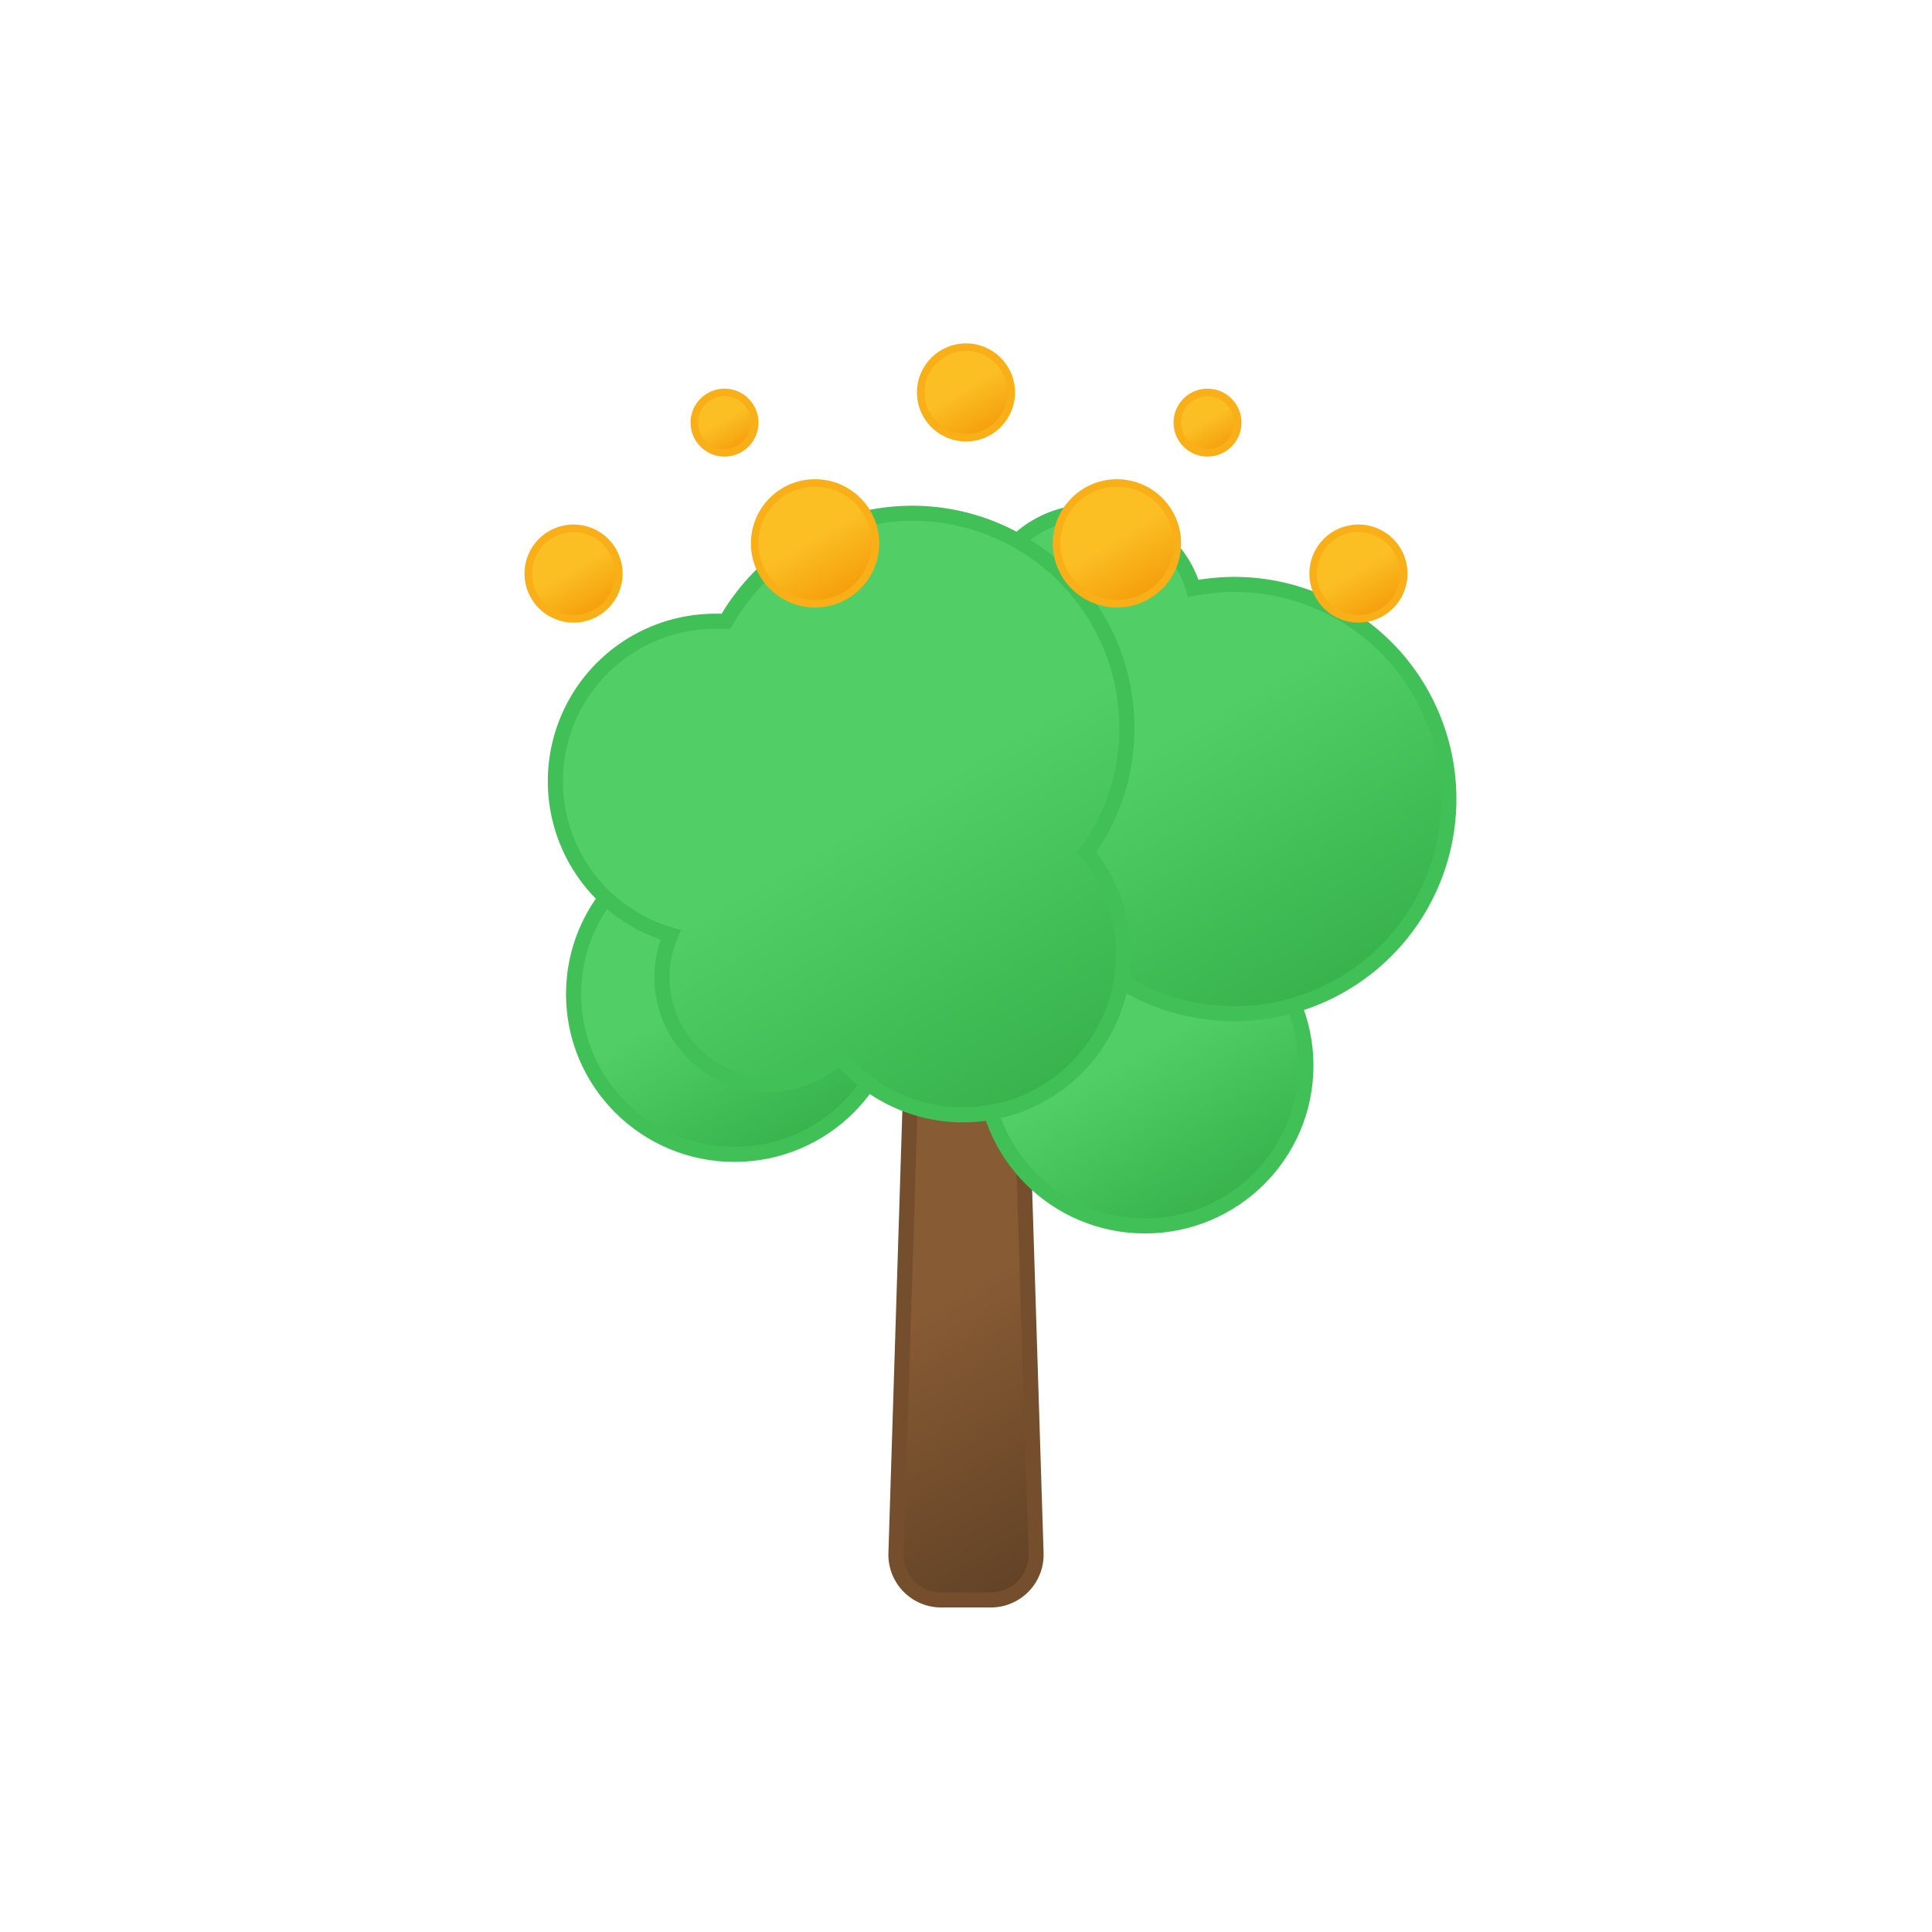 <svg xmlns="http://www.w3.org/2000/svg" xmlns:xlink="http://www.w3.org/1999/xlink" viewBox="0 0 64 64">
	<defs>
		<linearGradient id="a" x1="27.54" y1="36.27" x2="36.21" y2="51.28" gradientUnits="userSpaceOnUse">
			<stop offset="0" stop-color="#875b34"/>
			<stop offset="0.45" stop-color="#875b34"/>
			<stop offset="1" stop-color="#624226"/>
		</linearGradient>
		<linearGradient id="b" x1="35.27" y1="30.69" x2="40.58" y2="39.9" gradientUnits="userSpaceOnUse">
			<stop offset="0" stop-color="#51cf66"/>
			<stop offset="0.45" stop-color="#51cf66"/>
			<stop offset="1" stop-color="#37b24d"/>
		</linearGradient>
		<linearGradient id="c" x1="21.67" y1="28.33" x2="26.99" y2="37.54" xlink:href="#b"/>
		<linearGradient id="d" x1="35.38" y1="16.89" x2="44.43" y2="32.58" xlink:href="#b"/>
		<linearGradient id="e" x1="24.62" y1="19.13" x2="34.59" y2="36.4" xlink:href="#b"/>
		<linearGradient id="f" x1="31.25" y1="11.7" x2="32.75" y2="14.3" gradientUnits="userSpaceOnUse">
			<stop offset="0" stop-color="#fbbf24"/>
			<stop offset="0.45" stop-color="#fbbf24"/>
			<stop offset="1" stop-color="#f59e0b"/>
		</linearGradient>
		<linearGradient id="g" x1="36" y1="16.27" x2="38" y2="19.73" xlink:href="#f"/>
		<linearGradient id="h" x1="26" y1="16.27" x2="28" y2="19.73" xlink:href="#f"/>
		<linearGradient id="i" x1="18.25" y1="17.7" x2="19.75" y2="20.3" xlink:href="#f"/>
		<linearGradient id="j" x1="44.25" y1="17.7" x2="45.75" y2="20.3" xlink:href="#f"/>
		<linearGradient id="k" x1="39.5" y1="13.13" x2="40.5" y2="14.87" xlink:href="#f"/>
		<linearGradient id="l" x1="23.5" y1="13.13" x2="24.5" y2="14.87" xlink:href="#f"/>
	</defs>
	<path d="M34.32,51.45l-.5-15.88a1.5,1.5,0,0,0-1.5-1.46h-.64a1.5,1.5,0,0,0-1.5,1.46l-.5,15.88A1.5,1.5,0,0,0,31.18,53h1.64A1.5,1.5,0,0,0,34.32,51.45Z" stroke="#744e2d" stroke-linecap="round" stroke-linejoin="round" stroke-width="0.5" fill="url(#a)"/>
	<ellipse cx="37.93" cy="35.3" rx="5.33" ry="5.31" stroke="#40c057" stroke-linecap="round" stroke-miterlimit="10" stroke-width="0.5" fill="url(#b)"/>
	<ellipse cx="24.33" cy="32.93" rx="5.33" ry="5.31" stroke="#40c057" stroke-linecap="round" stroke-miterlimit="10" stroke-width="0.5" fill="url(#c)"/>
	<path d="M40.89,19.36a7.56,7.56,0,0,0-1.36.13,3.55,3.55,0,1,0-5.15,4.11,7.11,7.11,0,1,0,6.51-4.24Z" stroke="#40c057" stroke-linecap="round" stroke-miterlimit="10" stroke-width="0.5" fill="url(#d)"/>
	<path d="M37.33,24.08a7.11,7.11,0,0,0-13.28-3.5c-.12,0-.23,0-.35,0a5.3,5.3,0,0,0-1.48,10.39,3.49,3.49,0,0,0-.29,1.41,3.55,3.55,0,0,0,3.55,3.55A3.51,3.51,0,0,0,27.81,35,5.3,5.3,0,1,0,36,28.24,7,7,0,0,0,37.33,24.08Z" stroke="#40c057" stroke-linecap="round" stroke-miterlimit="10" stroke-width="0.5" fill="url(#e)"/>
	<circle cx="32" cy="13" r="1.5" stroke="#f8af18" stroke-miterlimit="10" stroke-width="0.25" fill="url(#f)">
		<animateTransform attributeName="transform" type="translate" values="0 -3; 0 3; 0 -3" dur="5s" calcMode="spline" keySplines="0.5 0 0.5 1; 0.5 0 0.5 1" repeatCount="indefinite"/>
	</circle>
	<circle cx="37" cy="18" r="2" stroke="#f8af18" stroke-miterlimit="10" stroke-width="0.25" fill="url(#g)">
		<animateTransform attributeName="transform" type="translate" values="0 -3; 0 3; 0 -3" begin="-0.6s" dur="5s" calcMode="spline" keySplines="0.5 0 0.5 1; 0.5 0 0.5 1" repeatCount="indefinite"/>
	</circle>
	<circle cx="27" cy="18" r="2" stroke="#f8af18" stroke-miterlimit="10" stroke-width="0.25" fill="url(#h)">
		<animateTransform attributeName="transform" type="translate" values="0 -3; 0 3; 0 -3" begin="-0.4s" dur="5s" calcMode="spline" keySplines="0.5 0 0.5 1; 0.5 0 0.5 1" repeatCount="indefinite"/>
	</circle>
	<circle cx="19" cy="19" r="1.5" stroke="#f8af18" stroke-miterlimit="10" stroke-width="0.25" fill="url(#i)">
		<animateTransform attributeName="transform" type="translate" values="0 -3; 0 3; 0 -3" begin="-0.2s" dur="5s" calcMode="spline" keySplines="0.5 0 0.5 1; 0.5 0 0.5 1" repeatCount="indefinite"/>
	</circle>
	<circle cx="45" cy="19" r="1.5" stroke="#f8af18" stroke-miterlimit="10" stroke-width="0.25" fill="url(#j)">
		<animateTransform attributeName="transform" type="translate" values="0 -3; 0 3; 0 -3" begin="-1.2s" dur="5s" calcMode="spline" keySplines="0.5 0 0.5 1; 0.5 0 0.5 1" repeatCount="indefinite"/>
	</circle>
	<circle cx="40" cy="14" r="1" stroke="#f8af18" stroke-miterlimit="10" stroke-width="0.25" fill="url(#k)">
		<animateTransform attributeName="transform" type="translate" values="0 -3; 0 3; 0 -3" begin="-1.0s" dur="5s" calcMode="spline" keySplines="0.5 0 0.5 1; 0.5 0 0.5 1" repeatCount="indefinite"/>
	</circle>
	<circle cx="24" cy="14" r="1" stroke="#f8af18" stroke-miterlimit="10" stroke-width="0.25" fill="url(#l)">
		<animateTransform attributeName="transform" type="translate" values="0 -3; 0 3; 0 -3" begin="-0.8s" dur="5s" calcMode="spline" keySplines="0.5 0 0.5 1; 0.5 0 0.5 1" repeatCount="indefinite"/>
	</circle>
</svg>
